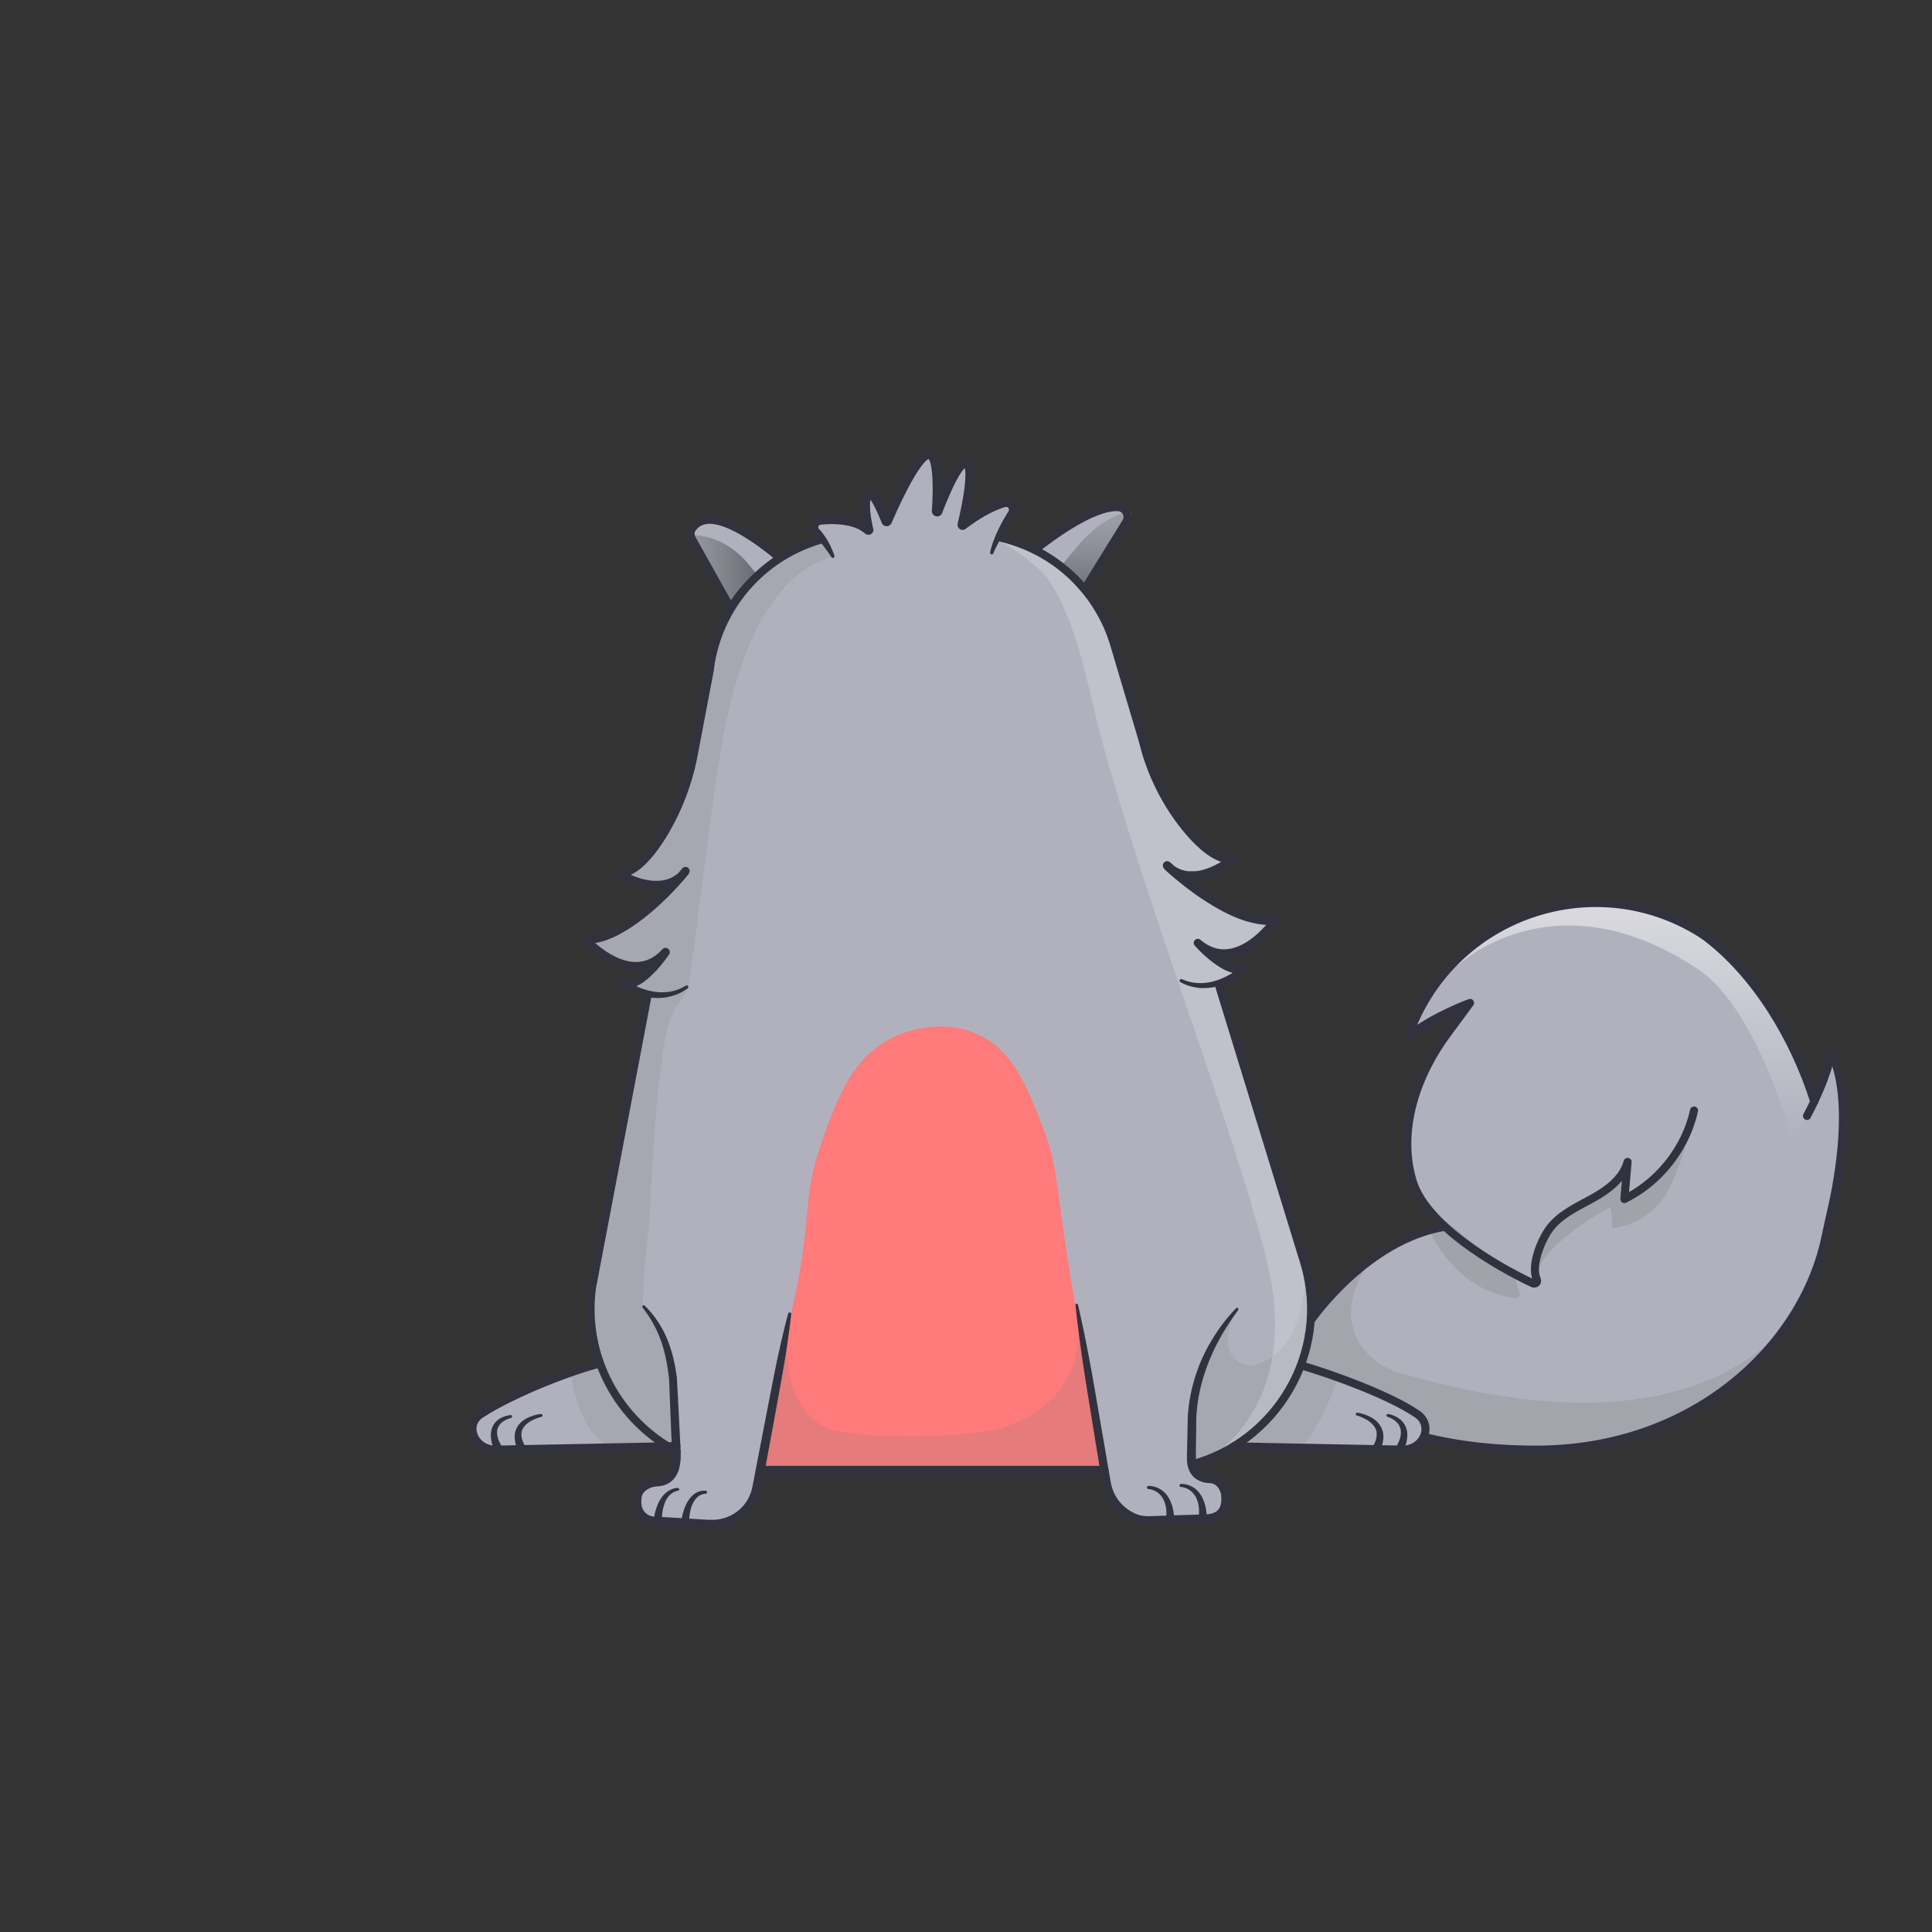 <?xml version="1.0" encoding="utf-8"?>
<!-- Generator: Adobe Illustrator 19.0.0, SVG Export Plug-In . SVG Version: 6.00 Build 0)  -->
<svg version="1.1" id="Layer_1" xmlns="http://www.w3.org/2000/svg" xmlns:xlink="http://www.w3.org/1999/xlink" x="0px" y="0px"
	 viewBox="1020 -1220 3000 3000" style="enable-background:new 1020 -1220 3000 3000;" xml:space="preserve">
<rect x="1020" y="-1220" width="3000" height="3000" fill="#333333" stroke="none"/>
<style type="text/css">
	.st0{clip-path:url(#SVGID_2_);}
	.st1{fill:#B1B1BE;}
	.st2{clip-path:url(#SVGID_4_);}
	.st3{fill:none;}
	.st4{opacity:0.25;fill:#7F7F7F;enable-background:new    ;}
	.st5{opacity:0.3;fill:#7F7F7F;enable-background:new    ;}
	.st6{opacity:0.5;fill:url(#SVGID_5_);enable-background:new    ;}
	.st7{fill:none;stroke:#31323D;stroke-width:12.5;stroke-linecap:round;stroke-linejoin:round;}
	.st8{fill:none;stroke:#31323D;stroke-width:12.5;stroke-linecap:round;stroke-miterlimit:10;}
	.st9{clip-path:url(#SVGID_7_);}
	.st10{fill:#FF7A7A;}
	.st11{clip-path:url(#SVGID_9_);}
	.st12{opacity:0.2;fill:#7F7F7F;enable-background:new    ;}
	.st13{opacity:0.4;fill:url(#SVGID_10_);enable-background:new    ;}
	.st14{opacity:0.4;fill:url(#SVGID_11_);enable-background:new    ;}
	.st15{opacity:0.2;clip-path:url(#SVGID_13_);}
	.st16{fill:#FFFFFF;}
	.st17{fill:#31323D;}
	.st18{fill:none;stroke:#31323D;stroke-width:12;stroke-linecap:round;stroke-miterlimit:10;}
</style>
<g id="tailFur">
	<g>
		<defs>
			<path id="SVGID_1_" d="M3863.8,415c0,0-3.6,27-26.7,75.5c-31.4-98.7-91-197.3-168.6-256c-1.8-1.3-4.6-3.2-8.3-5.6
				c-161.3-100.9-374.7-31.8-447.1,144.2l-6.7,16c40.7-31.8,96.3-51.8,96.3-51.8s-19.9,27.2-35.1,47.6c-47.1,63-78,149.5-54.1,228.9
				c7.5,24.9,26.4,49,50.3,71c-121.3,19.7-207.2,143.9-207.2,143.9l-116,136.8l169.4,35.3l96.5,3.5c51.6,15.5,117.1,26.6,199.1,26.6
				c242.5,0,413.1-159,449.1-329.9c2.8-13.4,5.7-26.8,8.8-40.1C3874.8,611.3,3897.9,487.7,3863.8,415L3863.8,415z"/>
		</defs>
		<clipPath id="SVGID_2_">
			<use xlink:href="#SVGID_1_"  style="overflow:visible;"/>
		</clipPath>
		<g class="st0">
			<path class="st1" d="M3862.9,1025.9H2924V137.2h990.6L3862.9,1025.9L3862.9,1025.9z"/>
		</g>
	</g>
	<g id="tailShadow">
		<g>
			<g>
				<defs>
					<path id="SVGID_3_" d="M3863.8,415c0,0-3.6,27-26.7,75.5c-31.4-98.7-91-197.3-168.6-256c-1.8-1.3-4.6-3.2-8.3-5.6
						c-161.3-100.9-374.7-31.8-447.1,144.2l-6.7,16c40.7-31.8,96.3-51.8,96.3-51.8s-19.9,27.2-35.1,47.6
						c-47.1,63-78,149.5-54.1,228.9c7.5,24.9,26.4,49,50.3,71c-121.3,19.7-207.2,143.9-207.2,143.9l-116,136.8l169.4,35.3l96.5,3.5
						c51.6,15.5,117.1,26.6,199.1,26.6c242.5,0,413.1-159,449.1-329.9c2.8-13.4,5.7-26.8,8.8-40.1
						C3874.8,611.3,3897.9,487.7,3863.8,415L3863.8,415z"/>
				</defs>
				<clipPath id="SVGID_4_">
					<use xlink:href="#SVGID_3_"  style="overflow:visible;"/>
				</clipPath>
				<g class="st2">
					<path class="st3" d="M3861.2,1047.2l-937.3-21.3l265.6-916l742.4,60L3861.2,1047.2z"/>
					<path class="st4" d="M3030.4,856.9c0,0,112.9-156,137.5-146.1c-100.8,117.4-26.2,185.8,23,200.3
						c199.6,59,530.9,111,665.9-164.6l-219,299.4l-649.5-3L3030.4,856.9z"/>
					<path class="st5" d="M3258,670.9c-25.5,5.8-25,6.1-25,6.1c3.6,3.7,35.6,103.9,139.1,118.9c3.8,0.5,7.3-2.1,7.8-5.9
						c0.2-1.2,0-2.5-0.5-3.6c-2.3-5.3-4.4-13-5.7-24.1 M3648.8,511.1c0,0-19.6,101.4-52.6,138.4c-18.1,20.4-42.8,33.6-69.7,37.5
						c-2,0.3-3.8-1.1-4-3.1c-0.1-0.4,0-0.8,0-1.2c2.3-13-2.2-28.3-2.2-28.3S3398.6,719,3406.6,770c0,0-16-71.9,67.7-119.2
						s69.7-65.3,69.7-65.3l-1.7,54.7C3599.1,629.1,3648.8,511.1,3648.8,511.1L3648.8,511.1z"/>
					
						<linearGradient id="SVGID_5_" gradientUnits="userSpaceOnUse" x1="3559.65" y1="4.6" x2="3559.65" y2="496.6" gradientTransform="matrix(1 0 0 -1 0 560)">
						<stop  offset="0" style="stop-color:#FFFFFF;stop-opacity:0"/>
						<stop  offset="0.72" style="stop-color:#FFFFFF"/>
					</linearGradient>
					<path class="st6" d="M3282.3,280c0,0,151.6-146.4,378,7.5c93,66.9,144,267.9,144,267.9l32.7-64.9l-59.7-377.6L3544,63.4
						l-150.6,20.2L3282.3,280z"/>
				</g>
			</g>
		</g>
	</g>
</g>
<g id="tail">
	<g>
		<path class="st7" d="M3837.2,490.6c-31.3-98.7-91-197.4-168.7-256.1c-1.8-1.3-4.6-3.2-8.3-5.6
			c-161.3-100.9-374.7-31.8-447.1,144.2l-6.7,16c40.7-31.8,96.3-51.8,96.3-51.8s-19.9,27.2-35.1,47.6c-47.1,63-78,149.5-54.1,228.9
			c20.6,68.7,128.7,131.6,186.3,158.8c4.1,2,8.5-1.6,6.6-5.7c-9.7-21.4,6.3-60.3,19-78c15.9-22.3,42.2-34.2,66.2-47.4
			s48.6-30.9,55.7-57.3l-5,57.7c37.9-18.6,69.3-49.7,89.3-86.9c8.6-15.9,14.9-32.9,18.9-50.6"/>
		<path class="st8" d="M3056.6,828.8c0,0,85.9-124.2,207.2-143.9"/>
		<path class="st7" d="M3206.4,1004.4c51.6,15.5,117.1,26.6,199.1,26.6c242.5,0,413.1-159,449.1-329.9c2.8-13.4,5.7-26.8,8.8-40.1
			c11.5-49.7,34.6-173.3,0.4-246c0,0-4.8,35.4-37.9,97.8"/>
	</g>
</g>
<g id="bodyFur">
	<g>
		<defs>
			<path id="SVGID_6_" d="M3220.5,975.7c-43-29.4-132.4-61.7-179.8-75.5l-0.8-0.3c18.8-49.9,21.1-104.6,6.4-155.9l-134.5-437.7
				c15.1-4.7,29-12.3,41.2-22.3c-16.2,7.6-39.1-8.1-54.9-21.9l-2.2-7.2c54.7,26.7,104.5-45.6,104.5-45.6
				c-45.4,5.5-101.9-31.2-136.4-58.1l-3.7-12.1c36.3,6.8,73.8-24.6,73.8-24.6c-21.6,0.7-45-17.8-65.7-40.9
				c-28.7-32.2-50-70.3-62.5-111.5L2751.1-216c-9.2-32.7-25.3-63.1-47.2-89.2l64.4-104.2c4.4-7,2.2-16.3-4.8-20.7
				c-2.2-1.4-4.7-2.1-7.3-2.2c-40-2-104.9,47-129.3,66.3c-18.3-9.2-37.8-16-57.8-20.2c6.5-13.2,13.8-26,21.9-38.4
				c3.1-4.7,1.7-11-3-14.1c-2.4-1.6-5.4-2-8.2-1.3c-26.7,7.1-55.7,28.1-64.7,34.9c-0.5,0.4-1.3,0.3-1.7-0.2
				c-0.3-0.3-0.3-0.7-0.2-1.1c4.1-16.7,21.1-88.9,7.5-95.5c-13.6-6.6-36.2,52.6-44.6,74.7c-0.1,0.7-0.8,1.1-1.5,1
				c-0.7-0.1-1.1-0.8-0.9-1.5c1.7-24.4,4.8-91.4-13-88c-19.7,3.7-56.2,87.7-63.1,104.1c-0.3,0.6-1,0.9-1.6,0.6
				c-0.3-0.1-0.5-0.3-0.6-0.6c-4.6-11.7-22.9-55.8-29.2-40.3s0.6,43.4,3.4,54.3c0.2,0.6-0.2,1.3-0.8,1.5c-0.4,0.1-0.9,0-1.2-0.3
				c-19-17-51.5-17.4-73.9-15.2c-5.6,0.5-9.8,5.4-9.3,11c0.2,2.4,1.3,4.7,3,6.4c3.5,3.5,6.7,7.3,9.7,11.3
				c-23.2,6.4-45.4,16.2-65.7,29.2l-5.2-3.5c-41.5-34.1-105.9-77.5-130.8-42.6c-3.4,4.7-3.7,10.9-0.9,16l60.5,108.1
				c-17.4,28.6-28.7,60.6-33,93.8l-30.5,160.3c-7.6,40.9-24.5,79.5-49.4,112.8c-17.8,23.7-38.8,43.5-60.1,45.7
				c0,0,41.5,26.2,76.6,14.4l-2.4,12.7c-30.6,31.2-81.6,75-127.2,75.7c0,0,56.6,62.3,106.5,33.2l-1.8,9.7
				c-13.6,14.7-32,29.7-47.6,24.8c12.3,7.6,25.8,13,39.9,15.9l-86.8,456.2c-5.3,39.6-1,80,12.6,117.6l-0.6,0.2
				c-38.1,9.1-130.4,43.4-184.5,78.3c-26.5,17.1-10.1,55.9,23.2,55.3l266.9-5.2c4.5,2.8,9.2,5.4,13.9,7.9v3.3
				c0.4,23.3-6.7,42.4-29.9,43.6c-15.6,0.8-28.2,9.9-30.6,21.1c-4.7,21.5,5.8,38.9,27.2,40.4l84.3,5c26.4,1.6,51.9-11.3,65.3-34.1
				c4.3-7.4,7.3-15.5,8.8-23.9l5-26.6h533.6l3.5,20.7c4.1,24.3,20.3,44.8,43.1,54.3c7.1,2.9,14.7,4.3,22.3,4l91.8-3
				c22-2.2,30.1-15.7,27.9-36.9c-0.7-6.9-6.2-24.5-24.5-25.5c-15.8-0.9-25.2-8.6-28.1-21.9c23-6.1,45-15.6,65.3-28l261.6,5
				C3230.6,1031.6,3246.6,993.5,3220.5,975.7L3220.5,975.7z"/>
		</defs>
		<clipPath id="SVGID_7_">
			<use xlink:href="#SVGID_6_"  style="overflow:visible;"/>
		</clipPath>
		<g class="st9">
			<path class="st1" d="M1744.1-653.5h1520.5v1874.8H1744.1V-653.5z"/>
			<path class="st10" d="M2201.5,1074.7c-5.6-14.6,3.2-56.8,20.7-141.2c10.5-50.5,18.8-83.4,24-105c38.8-161.9,16.1-179.6,50-276
				c23.1-65.9,47.1-131.2,111-162c7.6-3.7,65.9-30.7,125-7s81.2,80.6,105.3,141.9c29.1,74.1,20,99.7,53,285.3
				c6.9,38.6,13.7,77.2,20.6,115.8c4.1,22.7,8,45.3,12,68c9.4,53.2,9.6,54.1,9.4,56.2C2722.8,1129.2,2245.9,1191.3,2201.5,1074.7z"
				/>
		</g>
	</g>
</g>
<g id="shadow">
	<g>
		<g>
			<defs>
				<path id="SVGID_8_" d="M3220.5,975.7c-43-29.4-132.4-61.7-179.8-75.5l-0.8-0.3c18.8-49.9,21.1-104.6,6.4-155.9l-134.5-437.7
					c15.1-4.7,29-12.3,41.2-22.3c-16.2,7.6-39.1-8.1-54.9-21.9l-2.2-7.2c54.7,26.7,104.5-45.6,104.5-45.6
					c-45.4,5.5-101.9-31.2-136.4-58.1l-3.7-12.1c36.3,6.8,73.8-24.6,73.8-24.6c-43.1,1.4-93.7-74.1-115-109.3l-68-221.2
					c-9.2-32.7-25.3-63.1-47.2-89.2l73.3-118.6c-32.4-31.9-120.8,34.6-150.3,57.8c-18.3-9.2-37.8-16-57.8-20.2
					c6.5-13.2,13.8-26,21.9-38.3c5.1-7.8-2.2-17.9-11.2-15.5c-26.7,7.1-55.7,28.1-64.7,34.9c-0.5,0.4-1.3,0.3-1.7-0.2
					c-0.3-0.3-0.3-0.7-0.2-1.1c4.1-16.7,21-88.9,7.5-95.5s-36.2,52.6-44.6,74.7c-0.1,0.7-0.8,1.1-1.5,1c-0.7-0.1-1.1-0.8-0.9-1.5
					l0,0c1.7-24.4,4.8-91.4-13-88c-19.7,3.7-56.1,87.7-63.1,104.1c-0.2,0.6-0.9,1-1.5,0.8c-0.4-0.1-0.7-0.4-0.8-0.8
					c-4.7-11.7-22.9-55.7-29.2-40.3s0.6,43.3,3.4,54.3c0.2,0.6-0.2,1.3-0.8,1.5c-0.4,0.1-0.9,0-1.2-0.3c-19-17-51.5-17.4-73.9-15.2
					c-5.6,0.5-9.8,5.4-9.3,11c0.2,2.4,1.3,4.7,3,6.4c3.5,3.5,6.7,7.3,9.7,11.3c-23.2,6.4-45.4,16.2-65.7,29.2l-5.2-3.5
					c-44.5-36.6-115.4-83.9-135.6-33.6l64.5,115.2c-17.4,28.6-28.7,60.6-33,93.8l-38.8,204c-17.3,35.5-58.5,110.3-101.2,114.7
					c0,0,41.5,26.2,76.6,14.4l-2.4,12.7c-30.6,31.2-81.6,75-127.2,75.7c0,0,56.6,62.3,106.5,33.2l-1.8,9.7
					c-13.6,14.7-32,29.7-47.6,24.8c12.3,7.6,25.8,13,39.9,15.9l-86.8,456.2c-5.3,39.6-1,80,12.6,117.6l-0.6,0.2
					c-38.1,9.1-130.4,43.4-184.5,78.3c-26.5,17.1-10.1,55.9,23.2,55.3l266.9-5.2c4.5,2.8,9.2,5.4,13.9,7.9v3.3
					c0.4,23.3-6.7,42.4-29.9,43.6c-15.6,0.8-28.2,9.9-30.6,21.1c-4.7,21.5,5.8,38.9,27.2,40.4l84.3,5c26.4,1.6,51.9-11.3,65.3-34.1
					c4.3-7.4,7.3-15.5,8.8-23.9l5-26.6h533.6l3.5,20.7c4.1,24.3,20.3,44.8,43.1,54.3c7.1,2.9,14.7,4.3,22.3,4l91.8-3
					c22-2.2,30.1-15.7,27.9-36.9c-0.7-6.9-6.2-24.5-24.5-25.5c-15.8-0.9-25.2-8.6-28.1-21.9c23-6.1,45-15.6,65.3-28l261.6,5
					C3230.6,1031.6,3246.6,993.5,3220.5,975.7L3220.5,975.7z"/>
			</defs>
			<clipPath id="SVGID_9_">
				<use xlink:href="#SVGID_8_"  style="overflow:visible;"/>
			</clipPath>
			<g class="st11">
				<path class="st12" d="M2313.2-356.2c-81.5,23.6-133.4,115.8-161.7,239.6c-6.6,28.9-12.6,63.2-18.4,100.9
					c-15,97.8-28.1,218.9-44.5,331.4c-21.1,33.1-29.1,39.4-35.5,75.8c-20.4,117.1-20.8,257.1-28,315.4c-4,32.7-6.3,65.5-6.8,98.4
					v3.4c23.5,26,47.6,88.8,52.6,176.8l1.3,49c0,0-31.3-0.8-81-0.8c-62,0-110.8-111.7-79.2-278.2c28.4-149.5-68-915.5-68-915.5
					l282.1-44.3c0,0,23.5-135.7,171-178.5L2313.2-356.2z M2246.5,820.4c-24.3,147.7,54.3,178.3,68.5,181.6
					c86.5,15.5,223.8,8.8,268.5-7c41.8-14.8,129.9-58.5,108-189.5l43,256.8h-533.6L2246.5,820.4z M2874.3,937.4
					c0,0,29.9-91.4,66.3-124.9c-39.4,75,14.1,92.7,28.1,87.7c53.7-19.2,75-66.7,79.2-150l65.3,116.3c0,0-55,256-204,214l-38.7-18.1
					L2874.3,937.4z"/>
				
					<linearGradient id="SVGID_10_" gradientUnits="userSpaceOnUse" x1="2733.35" y1="985.423" x2="2733.35" y2="852" gradientTransform="matrix(1 0 0 -1 0 560)">
					<stop  offset="0" style="stop-color:#808080"/>
					<stop  offset="0.14" style="stop-color:#797979"/>
					<stop  offset="0.35" style="stop-color:#646464"/>
					<stop  offset="0.6" style="stop-color:#434343"/>
					<stop  offset="0.89" style="stop-color:#141414"/>
					<stop  offset="1" style="stop-color:#000000"/>
				</linearGradient>
				<path class="st13" d="M2801.2-420.5c0,0-38-26-102,41.5l-33.7,40.5l56.1,46.5L2801.2-420.5z"/>
				
					<linearGradient id="SVGID_11_" gradientUnits="userSpaceOnUse" x1="2061.2" y1="891.221" x2="2195.2" y2="891.221" gradientTransform="matrix(1 0 0 -1 0 560)">
					<stop  offset="0" style="stop-color:#808080"/>
					<stop  offset="0.14" style="stop-color:#797979"/>
					<stop  offset="0.35" style="stop-color:#646464"/>
					<stop  offset="0.6" style="stop-color:#434343"/>
					<stop  offset="0.89" style="stop-color:#141414"/>
					<stop  offset="1" style="stop-color:#000000"/>
				</linearGradient>
				<path class="st14" d="M2061.2-380.5c0,0,27.5-18.9,71.6-0.8c18.5,7.7,34.8,19.8,47.5,35.2l14.9,17.9l-37.7,54.9L2061.2-380.5z"
					/>
			</g>
		</g>
	</g>
</g>
<g id="highlight">
	<g>
		<g>
			<defs>
				<path id="SVGID_12_" d="M3220.5,975.7c-43-29.4-132.4-61.7-179.8-75.5l-0.8-0.3c18.8-49.9,21.1-104.6,6.4-155.9l-134.5-437.7
					c15.1-4.7,29-12.3,41.2-22.3c-16.2,7.6-39.1-8.1-54.9-21.9l-2.2-7.2c54.7,26.7,104.5-45.6,104.5-45.6
					c-45.4,5.5-101.9-31.2-136.4-58.1l-3.7-12.1c36.3,6.8,73.8-24.6,73.8-24.6c-43.1,1.4-93.7-74.1-115-109.3l-68-221.2
					c-9.2-32.7-25.3-63.1-47.2-89.2l73.3-118.6c-32.4-31.9-120.8,34.6-150.3,57.8c-18.3-9.2-37.8-16-57.8-20.2
					c6.5-13.2,13.8-26,21.9-38.3c5.1-7.8-2.2-17.9-11.2-15.5c-26.7,7.1-55.7,28.1-64.7,34.9c-0.5,0.4-1.3,0.3-1.7-0.2
					c-0.3-0.3-0.3-0.7-0.2-1.1c4.1-16.7,21-88.9,7.5-95.5s-36.2,52.6-44.6,74.7c-0.1,0.7-0.8,1.1-1.5,1c-0.7-0.1-1.1-0.8-0.9-1.5
					l0,0c1.7-24.4,4.8-91.4-13-88c-19.7,3.7-56.1,87.7-63.1,104.1c-0.2,0.6-0.9,1-1.5,0.8c-0.4-0.1-0.7-0.4-0.8-0.8
					c-4.7-11.7-22.9-55.7-29.2-40.3s0.6,43.3,3.4,54.3c0.2,0.6-0.2,1.3-0.8,1.5c-0.4,0.1-0.9,0-1.2-0.3c-19-17-51.5-17.4-73.9-15.2
					c-5.6,0.5-9.8,5.4-9.3,11c0.2,2.4,1.3,4.7,3,6.4c3.5,3.5,6.7,7.3,9.7,11.3c-23.2,6.4-45.4,16.2-65.7,29.2l-5.2-3.5
					c-44.5-36.6-115.4-83.9-135.6-33.6l64.5,115.2c-17.4,28.6-28.7,60.6-33,93.8l-38.8,204c-17.3,35.5-58.5,110.3-101.2,114.7
					c0,0,41.5,26.2,76.6,14.4l-2.4,12.7c-30.6,31.2-81.6,75-127.2,75.7c0,0,56.6,62.3,106.5,33.2l-1.8,9.7
					c-13.6,14.7-32,29.7-47.6,24.8c12.3,7.6,25.8,13,39.9,15.9l-86.8,456.2c-5.3,39.6-1,80,12.6,117.6l-0.6,0.2
					c-38.1,9.1-130.4,43.4-184.5,78.3c-26.5,17.1-10.1,55.9,23.2,55.3l266.9-5.2c4.5,2.8,9.2,5.4,13.9,7.9v3.3
					c0.4,23.3-6.7,42.4-29.9,43.6c-15.6,0.8-28.2,9.9-30.6,21.1c-4.7,21.5,5.8,38.9,27.2,40.4l84.3,5c26.4,1.6,51.9-11.3,65.3-34.1
					c4.3-7.4,7.3-15.5,8.8-23.9l5-26.6h533.6l3.5,20.7c4.1,24.3,20.3,44.8,43.1,54.3c7.1,2.9,14.7,4.3,22.3,4l91.8-3
					c22-2.2,30.1-15.7,27.9-36.9c-0.7-6.9-6.2-24.5-24.5-25.5c-15.8-0.9-25.2-8.6-28.1-21.9c23-6.1,45-15.6,65.3-28l261.6,5
					C3230.6,1031.6,3246.6,993.5,3220.5,975.7L3220.5,975.7z"/>
			</defs>
			<clipPath id="SVGID_13_">
				<use xlink:href="#SVGID_12_"  style="overflow:visible;"/>
			</clipPath>
			<g class="st15">
				<path class="st16" d="M2567.8-383.4c0,0,59,33.5,81,64.8s44.1,86.3,65.6,181c58.9,258.7,229.4,683.2,275.5,888
					c46.1,204.8-81.2,286-81.2,286l61.1-35.5c0,0,63-74.8,72.5-107.6c20.8-71.9,139-33,117.2-147.7
					c-31.7-166.5-305.7-970.5-305.7-970.5s-123.4-29.9-151.2-79.3c-20.7-36.8-73.2-64.7-124.1-79.9L2567.8-383.4z"/>
			</g>
		</g>
	</g>
</g>
<g id="body">
	<path class="st8" d="M2734.5,1062.4h-533.6 M2912.6,309.2l133.7,434.9c39,137.9-45.2,275-175.8,309.9 M2070.7,1033.7
		c-89.2-47.1-145.7-146.2-131.5-254.1l86.3-453.7"/>
	<path class="st17" d="M2248.6,820.8c-1.7,15.3-3.8,30.4-6,45.6l-3.5,22.7l-3.8,22.6c-2.6,15.1-5.4,30.1-8.1,45.2l-8.3,45.1
		l-16.6,90.3c-0.8,4.1-2,8.2-3.5,12.1c-1.5,3.9-3.3,7.8-5.4,11.4c-4.2,7.3-9.6,13.9-16,19.4c-12.9,11.1-29,17.6-45.9,18.8l-6.3,0.2
		h-6.1l-11.5-0.7l-22.9-1.3l-45.8-2.8h-4.7l-1.8-0.3c-2.3-0.4-4.5-1-6.7-1.7c-4.6-1.6-8.7-4.1-12.3-7.3c-3.6-3.3-6.4-7.3-8.3-11.7
		c-1.8-4.3-2.9-8.9-3.1-13.5c-0.2-4.4,0.1-8.9,1-13.2l0.2-0.8v-1.7l0.3-1.1c0.4-1.2,0.9-2.4,1.5-3.6c1.1-2.2,2.5-4.3,4.1-6.2
		c3.1-3.6,6.8-6.6,11-8.8c4-2.1,8.3-3.6,12.7-4.5c2.2-0.4,4.4-0.8,6.6-0.9l2.7-0.2l2.1-0.3c1.5-0.3,2.9-0.7,4.3-1.2
		c1.3-0.5,2.6-1.1,3.8-1.9c4.6-3,7.7-8.4,9.4-14.8c1.6-6.8,2.2-13.8,1.8-20.8l-0.9-22.9l-1.9-45.9c-0.6-15.3-1.3-30.6-1.8-45.9v0.5
		c-0.6-5-1.3-9.9-2-14.9c-0.4-2.5-0.8-4.9-1.2-7.4s-0.9-4.9-1.4-7.3s-1-4.9-1.6-7.3l-1.8-7.2c-1.3-4.8-2.7-9.5-4.4-14.2
		c-0.8-2.3-1.7-4.6-2.6-6.9s-1.8-4.6-2.9-6.8l-1.5-3.4l-1.6-3.3l-1.7-3.3l-1.8-3.3l-1.8-3.2l-1.9-3.2l-4-6.3
		c-1.4-2.1-2.8-4.1-4.3-6.2l-2.2-3l-2.3-3c-0.8-0.9-0.7-2.3,0.2-3.2s2.3-0.7,3.2,0.2l0,0l5.4,5.6c1.7,1.9,3.4,3.9,5.1,5.9
		c1.7,2,3.3,4,4.8,6.1l2.3,3.2l2.2,3.2c1.5,2.2,2.9,4.3,4.2,6.6l2,3.4l1.9,3.4c1.3,2.3,2.4,4.6,3.5,7c1.1,2.4,2.2,4.7,3.2,7.2
		c2,4.8,3.8,9.7,5.4,14.7s3,10,4.2,15c0.6,2.5,1.2,5.1,1.7,7.6c0.5,2.5,1.1,5.1,1.5,7.6c0.9,5.1,1.7,10.2,2.4,15.3v0.5
		c0.9,15.3,1.6,30.6,2.4,45.8l2.3,45.8l1.1,22.9c0.2,4.1,0.2,8.2-0.1,12.3c-0.3,4.2-0.9,8.4-1.9,12.5c-0.5,2.1-1.2,4.2-2,6.3
		c-0.9,2.1-1.9,4.2-3.1,6.2c-2.5,4.1-5.8,7.7-9.8,10.4c-4,2.6-8.5,4.5-13.2,5.3l-3.5,0.5l-3,0.2c-1.6,0.1-3.1,0.3-4.7,0.6
		c-3.1,0.6-6,1.7-8.8,3.2c-2.6,1.4-5,3.3-6.9,5.5c-0.9,1-1.6,2.1-2.2,3.3c-0.6,1.2-1,2.4-1.2,3.7c-0.7,3.2-0.9,6.4-0.7,9.6
		c0.2,3,0.8,5.9,2,8.7c1.1,2.6,2.8,5,4.9,6.9c2.1,1.9,4.6,3.4,7.3,4.3c1.4,0.5,2.9,0.8,4.4,1.1l1,0.2h3.9l45.8,2.7l22.9,1.4
		l11.5,0.7h10.5c13.8-0.9,27-6.2,37.6-15.2c5.2-4.5,9.6-9.8,13.1-15.7c3.5-6,6-12.4,7.4-19.2l17.4-90.1l8.7-45.1
		c2.9-15,5.8-30,8.8-45l4.7-22.5l5-22.4c3.4-14.9,7-29.8,11-44.6c0.2-1.4,1.4-2.3,2.8-2.2S2248.8,819.4,2248.6,820.8L2248.6,820.8z"
		/>
	<path class="st17" d="M2115.2,1099.6h-0.5l-1.7,0.2c-2,0.3-4,1-5.8,2c-2.6,1.4-4.8,3.2-6.7,5.5c-1.1,1.3-2,2.6-2.9,4
		c-0.9,1.5-1.7,3-2.4,4.6l-0.5,1.2l-0.5,1.2l-0.5,1.2l-0.4,1.3c-0.5,1.7-0.9,3.4-1.3,5l-0.5,2.4c-0.2,0.8-0.3,1.6-0.4,2.4
		s-0.4,3-0.6,4.4c-0.2,1.4-0.2,2.6-0.3,3.7s-0.1,2.1-0.2,2.9v2.7c0.2,3.5-2.4,6.5-5.9,6.7c-3.5,0.2-6.5-2.4-6.7-5.9
		c0-0.5,0-1,0.1-1.5c0-0.3,0.1-0.5,0.1-0.8l0.5-2.7c0.2-0.9,0.3-1.9,0.6-3.1c0.3-1.2,0.5-2.6,0.9-4.1s0.8-3.1,1.3-4.8l0.8-2.6
		l0.9-2.7c0.7-1.8,1.4-3.7,2.3-5.5l0.6-1.4l0.7-1.4l0.7-1.4l0.8-1.4c1.1-1.8,2.3-3.5,3.6-5.2c1.3-1.6,2.7-3.1,4.2-4.5
		c2.7-2.5,5.9-4.5,9.4-5.8c2.5-0.9,5.1-1.4,7.7-1.5h3.1c1.3,0.1,2.3,1.3,2.2,2.6C2117.7,1098.8,2116.5,1099.7,2115.2,1099.6
		L2115.2,1099.6z M2072.7,1094.9h-0.6l-1.6,0.4l-2.5,0.9l-0.7,0.3l-0.8,0.4l-1.6,0.9l-1.7,1.1l-1.7,1.3l-0.9,0.7l-0.8,0.8l-1.6,1.7
		l-1.5,2l-0.7,1l-0.6,1.1l-1.3,2.2l-1.1,2.4c-0.3,0.8-0.7,1.6-1,2.4l-0.8,2.5l-0.8,2.4l-0.6,2.5c-0.4,1.5-0.8,3.1-1,4.7l-0.6,4.3
		c-0.2,1.2-0.3,2.5-0.3,3.7l-0.2,2.8l-0.2,2.5v0.4c0.2,3.5-2.5,6.4-6,6.6c-3.5,0.2-6.4-2.5-6.6-6c0-0.5,0-0.9,0.1-1.4
		c0-0.3,0.1-0.5,0.1-0.8l0.5-2.7l0.6-3.1c0.3-1.2,0.4-2.5,0.9-4l1.3-4.7c0.5-1.8,1.1-3.5,1.8-5.2l1-2.7l1.3-2.7l1.3-2.7
		c0.5-0.9,1.1-1.8,1.6-2.7l1.7-2.6l1.9-2.4l0.9-1.2l1.1-1.1l2.1-2.1l2.2-1.8l1.1-0.9l1.2-0.7l2.2-1.4l2.2-1.1l2.1-0.8l1-0.4l1-0.3
		c1.1-0.3,2.1-0.5,3.2-0.7l2.2-0.2h0.8c1.2-0.1,2.3,0.8,2.4,2C2074.8,1093.7,2073.9,1094.8,2072.7,1094.9L2072.7,1094.9z
		 M2693.7,805.2l2.2,9.4c1.4,6.1,3.4,15.1,5.8,26.6c1.2,5.7,2.5,12.1,3.9,19l4.4,22.5l4.8,25.6l5,28.4l23.3,135.3
		c1.1,6.1,2,12.8,3.6,17.8c1.7,5.5,4.1,10.8,7.2,15.7c6.3,10,15.3,18.1,25.9,23.4l4.1,1.9l1.1,0.4l1,0.4l2,0.7
		c2.7,0.8,5.6,1.4,8.4,1.7l4.3,0.3h4.6l10-0.3l40.1-1.4l39.4-1.2l2.5-0.3l1.2-0.2l0.9-0.2l1.9-0.4l1.9-0.6c2.4-0.8,4.5-2,6.5-3.5
		c1.8-1.5,3.3-3.3,4.3-5.4c0.2-0.6,0.6-1.1,0.7-1.7l0.6-1.8c0.4-1.3,0.6-2.6,0.8-3.9c0.2-1.4,0.3-2.7,0.4-4.1v-2.1
		c0,0,0-1.4-0.1-2.2l-0.2-2.2v-0.3c0,0.2-0.2,0.3-0.3,0.2c-0.2,0-0.3-0.2-0.2-0.3s0.2-0.3,0.3-0.2c0.1,0,0.2,0.1,0.2,0.2v-1.6
		l-0.2-0.8l-0.2-0.9c-0.1-0.6-0.4-1.3-0.6-1.9c-1.7-5-4.7-9.3-8.4-11.7c-2-1.2-4.1-2-6.4-2.3l-1.8-0.2l-2.6-0.2h-1.2l-1.5-0.2
		l-2.9-0.5c-3.8-0.9-7.5-2.3-10.9-4.2c-3.5-2-6.6-4.7-9.1-8c-2.4-3.1-4.1-6.7-5.3-10.4c-1-3.5-1.7-7.1-1.9-10.7
		c-0.1-0.9-0.1-1.7-0.1-2.6v-7.2l0.2-9.1l0.8-35.4l0.2-8.6v-4.6l0.3-4.2l0.3-4.2c0.1-1.4,0.2-2.7,0.4-4.2l1-8.4
		c1.5-10.6,3.6-21.1,6.4-31.5c2.5-9.5,5.6-18.8,9.1-28l2.7-6.4c0.9-2.1,1.7-4.2,2.7-6.2l2.8-5.9c0.9-1.9,1.8-3.9,2.8-5.7l2.9-5.4
		l1.4-2.6l1.5-2.5l2.9-4.9c0.9-1.6,1.8-3.2,2.8-4.7l5.6-8.7l5.4-7.7l2.6-3.5l2.5-3.2c1.6-2.1,3.1-4.1,4.6-5.8l4.1-4.9l3.5-4l6.6-7.1
		c0.8-0.9,2.2-1.1,3.1-0.3c0.9,0.8,1.1,2.2,0.3,3.1l-5.6,7.8c-3.6,5.1-8.8,12.6-14.9,22.5l-4.7,7.8l-4.8,8.8
		c-0.9,1.5-1.7,3.1-2.5,4.7l-2.5,4.9l-1.3,2.5l-1.2,2.6l-2.5,5.4c-7.4,16.3-13.4,33.2-17.7,50.6l-0.9,3.6l-0.4,1.8l-0.4,1.8
		l-1.5,7.4l-0.4,1.9l-0.3,1.9l-0.6,3.8l-0.6,3.9l-0.3,1.9l-0.2,1.9l-0.9,7.8c-0.2,1.3-0.2,2.7-0.3,4.1l-0.3,4.2l-0.3,4.2v12.5
		l-0.5,35.4v15.8c0,0,0,1.4,0.1,2c0.2,2.5,0.7,5.1,1.4,7.5c0.7,2.2,1.8,4.3,3.2,6.2c2.7,3.6,6.9,5.8,12,6.9l1.8,0.3l0.9,0.2h1.2
		l2.2,0.2l3,0.3c4.1,0.6,8.1,2,11.7,4.2c3.5,2.2,6.6,5.1,9,8.5c2.3,3.2,4.1,6.8,5.4,10.5c0.3,0.9,0.6,1.8,0.8,2.8l0.4,1.4l0.3,1.6
		v2.9l0.2,2.7c0.1,0.9,0.1,1.8,0.1,2.8s0.1,1.8,0,2.8c-0.1,1.9-0.2,3.8-0.5,5.7c-0.3,2-0.7,3.9-1.2,5.8l-1,2.9
		c-0.3,1-0.8,1.9-1.3,2.9c-1.9,3.9-4.6,7.3-7.9,10.1c-3.3,2.6-6.9,4.7-10.9,6l-2.8,0.9l-3,0.7l-1.5,0.3l-1.3,0.2l-2.5,0.3h-5.7
		l-5,0.2l-10,0.4l-20.1,0.7l-40.1,1.3l-10,0.3h-5.4l-5.6-0.4c-3.7-0.4-7.4-1.2-11-2.3l-2.7-0.9l-1.4-0.5l-1.2-0.5l-4.9-2.3
		c-12.9-6.5-23.7-16.4-31.4-28.6c-3.8-6-6.7-12.4-8.7-19.2l-0.7-2.6l-0.3-1.3c-0.1-0.4-0.2-0.9-0.3-1.3l-0.5-2.3l-0.2-1.2v-1.4
		l-1.5-9.3l-22-135.6l-4.5-28.5l-3.8-25.7l-3.2-22.7c-1-7-1.8-13.4-2.5-19.3c-1.5-11.6-2.5-20.8-3.2-27.1l-1-9.6
		c0.4-1.1,1.7-1.7,2.8-1.3C2693.1,804.6,2693.4,804.9,2693.7,805.2L2693.7,805.2z"/>
	<path class="st17" d="M2803.2,1087.4h3.2c2.7,0.3,5.4,0.8,8,1.7c1.8,0.6,3.5,1.3,5.1,2.1c1.9,0.9,3.6,2,5.3,3.3
		c1.8,1.3,3.5,2.9,5,4.5c0.7,0.9,1.5,1.7,2.2,2.7l1,1.4l1,1.5c1.2,1.9,2.4,4,3.3,6.1c0.9,2,1.7,4.1,2.4,6.2c0.4,1,0.6,2,0.9,3
		c0.3,1,0.5,2,0.7,2.9l0.6,2.8l0.4,2.6c0.3,1.7,0.4,3.2,0.6,4.6s0.3,2.5,0.3,3.5l0.2,3.1c-0.2,3.5-3.1,6.2-6.6,6
		c-3-0.1-5.4-2.3-5.9-5.2c0-0.2,0-0.5,0-0.7v-0.3l0.2-2.7c0.1-0.9,0.1-1.9,0.1-3.1s0.1-2.6,0-4v-2.3l-0.2-2.4
		c-0.1-0.8-0.2-1.7-0.3-2.5s-0.2-1.8-0.4-2.6c-0.3-1.8-0.8-3.6-1.3-5.3c-0.6-1.8-1.3-3.5-2.1-5.2l-0.6-1.3l-0.7-1.2
		c-0.4-0.8-1-1.6-1.5-2.3c-1-1.5-2.2-2.8-3.5-4.1c-2.3-2.3-5-4.1-8-5.5c-2.1-1-4.3-1.7-6.6-2.2l-1.9-0.3h-0.7
		c-1.3,0.1-2.4-1-2.5-2.3S2801.9,1087.5,2803.2,1087.4z M2853.8,1084.2h3.2c2.7,0.3,5.4,0.8,8,1.7c1.8,0.6,3.5,1.3,5.1,2.1
		c1.9,0.9,3.6,2,5.3,3.3c1.8,1.3,3.5,2.9,5,4.5c0.7,0.9,1.5,1.7,2.2,2.7l1,1.4l1,1.5c1.2,1.9,2.4,4,3.3,6.1c0.9,2,1.7,4.1,2.4,6.2
		c0.4,1,0.6,2,0.9,3s0.5,2,0.7,2.9l0.6,2.8l0.4,2.6c0.3,1.7,0.4,3.2,0.6,4.6c0.2,1.4,0.3,2.5,0.3,3.5l0.2,3.1c0.5,3.4-2,6.6-5.4,7.1
		c-3.4,0.5-6.6-2-7.1-5.4c-0.1-0.5-0.1-1.1,0-1.6v-0.3l0.2-2.7c0.1-0.9,0.1-1.9,0.1-3.1s0.1-2.6,0-4v-2.3l-0.2-2.4
		c-0.1-0.8-0.2-1.7-0.3-2.5s-0.2-1.8-0.4-2.6c-0.3-1.8-0.8-3.6-1.3-5.3c-0.6-1.8-1.3-3.5-2.1-5.2l-0.6-1.3l-0.7-1.2
		c-0.4-0.8-1-1.6-1.5-2.3c-1-1.5-2.2-2.8-3.5-4.1c-2.3-2.3-5-4.1-8-5.5c-2.1-1-4.3-1.7-6.6-2.2l-1.9-0.3h-0.7
		c-1.3,0.1-2.4-1-2.5-2.3S2852.5,1084.3,2853.8,1084.2L2853.8,1084.2z"/>
	<path class="st18" d="M2226.2-357.1c-41.5-34.1-105.9-77.5-130.8-42.6c-3.4,4.7-3.7,10.9-0.9,16l60.5,108.1 M2627-366
		c24.5-19.2,89.4-68.2,129.3-66.3c8.3,0.4,14.7,7.4,14.3,15.6c-0.1,2.6-0.9,5.1-2.2,7.3L2704-305.2"/>
	<path class="st17" d="M2087.4,314.9l-2.7,1.9l-1.4,0.9l-1.5,0.9l-3,1.8l-3.1,1.5l-1.5,0.8l-1.6,0.7l-3.2,1.3
		c-2.2,0.7-4.4,1.5-6.6,2.1c-2.2,0.6-4.5,1.1-6.8,1.6c-2.3,0.5-4.6,0.7-6.9,0.9s-4.6,0.3-6.9,0.4h-3.5l-3.5-0.2l-3.5-0.3l-3.4-0.4
		l-3.4-0.5l-3.4-0.6l-6.8-1.5l-6.7-1.9l-6.5-2.3l-6.4-2.6l-6.3-2.9l-3.1-1.6l-1.6-0.9l-1.7-1c-3.1-2-3.9-6.1-1.9-9.1
		c1.5-2.3,4.2-3.4,6.8-2.9l0.8,0.2l1.8,0.4l1.9,0.2h1.9l2-0.3l2.1-0.5l2.1-0.7l2.1-0.8l2.1-1c1.4-0.7,2.8-1.5,4.2-2.4l2.1-1.3l2-1.5
		l2-1.5l2-1.6l3.9-3.4c5.1-4.7,9.9-9.8,14.4-15.1c2.3-2.7,4.5-5.4,6.6-8.2l3.1-4.2l3-4.2l10.4,8c-2.1,2.4-4.4,4.7-6.8,6.8
		c-2.4,2.2-5,4.2-7.7,6c-2.7,1.9-5.5,3.5-8.5,5c-3,1.5-6.1,2.7-9.3,3.7c-6.4,1.9-13,2.8-19.6,2.7c-6.5-0.2-12.9-1.1-19.2-2.9
		c-6.1-1.7-12.1-4-17.8-6.8c-5.6-2.8-11-5.9-16.2-9.4c-5.1-3.5-10.1-7.2-14.8-11.2c-2.4-2-4.7-4-6.9-6.1l-3.4-3.2l-1.7-1.7l-1.7-1.8
		c-2.4-2.6-2.3-6.7,0.4-9.2c1.1-1,2.5-1.6,4-1.7h0.4l5.5-0.3l5.5-0.7l1.4-0.2l1.4-0.3l2.7-0.6l2.7-0.6l2.7-0.8l2.7-0.8l2.7-0.9
		l2.7-1l2.7-1l5.3-2.2l5.2-2.5l1.3-0.6l1.3-0.7l2.6-1.4l2.6-1.4l2.5-1.5l5-3l4.9-3.1c3.2-2.2,6.5-4.3,9.7-6.7s6.3-4.7,9.4-7.1
		s6.2-4.9,9.2-7.5s6-5.1,9-7.7l4.4-4l4.3-4.1l8.5-8.3l4.2-4.2l4.1-4.3l8.1-8.7l7.9-8.9c2.6-3,5.2-6,7.6-9l0.2-0.2c2-3,6-3.8,9-1.8
		c3,2,3.8,6,1.8,9c-0.2,0.3-0.5,0.6-0.7,0.9v0.2l-2.5,2.9l-1.3,1.5l-1.4,1.4l-2.8,2.7l-3,2.5c-1,0.8-2.1,1.6-3.2,2.3
		c-1.1,0.8-2.2,1.5-3.3,2.1l-3.4,1.9l-3.6,1.6l-0.9,0.4l-0.9,0.3l-1.8,0.6l-1.9,0.6l-1.9,0.5l-1.9,0.5l-1.9,0.4l-3.8,0.7l-3.8,0.4
		l-3.8,0.2h-7.6l-3.8-0.3l-3.7-0.4c-2.5-0.4-4.9-0.8-7.3-1.3l-3.6-0.8l-3.6-0.9l-7-2.2c-4.6-1.6-9.2-3.4-13.6-5.4l-6.6-3.2l-3.2-1.7
		l-1.6-0.9l-1.7-1c-3-1.9-3.9-5.8-2.1-8.8c1-1.7,2.8-2.8,4.8-3h0.1c5.8-0.7,11.3-2.7,16.2-5.8c5.3-3.2,10.2-7.1,14.6-11.4
		c9.1-8.8,17.1-19.2,24.4-30c1.8-2.7,3.6-5.5,5.3-8.3l1.3-2.1l1.2-2l2.6-4.3c1.8-2.9,3.2-5.7,4.9-8.6l4.6-8.7
		c6-11.7,11.3-23.7,16-36c4.7-12.3,8.7-24.9,12.1-37.6c0.9-3.2,1.6-6.4,2.4-9.6s1.5-6.4,2.1-9.6c1.3-6.4,2.6-13,3.8-19.6l15-78.9
		l7.5-39.4l0.2-1.2v-1.4l0.4-2.5l0.7-5c0.6-3.4,1.3-6.8,1.9-10.2c0.6-3.4,1.5-6.7,2.3-10l1.3-5l0.7-2.5l0.7-2.5
		c3.9-13.2,9-26,15-38.3c6.1-12.3,13.1-24.2,21.2-35.3c8.2-11.1,17.2-21.5,27.1-31.1c9.8-9.6,20.3-18.5,31.5-26.4
		c11.2-8,23.1-15,35.5-20.9c12.4-5.9,25.2-10.9,38.4-14.7c3.3-1,6.8,0.9,7.8,4.2c1,3.3-0.9,6.8-4.2,7.8c-12.5,3.7-24.7,8.3-36.5,14
		c-11.8,5.6-23.1,12.3-33.7,19.8c-10.6,7.5-20.6,15.9-29.9,25.1c-9.2,9.2-17.7,19.1-25.3,29.7c-7.6,10.6-14.4,21.8-20.1,33.5
		c-5.7,11.7-10.5,23.9-14.2,36.4l-0.7,2.3l-0.6,2.4l-1.3,4.7c-0.8,3.2-1.5,6.3-2.2,9.5s-1.2,6.3-1.8,9.5l-0.7,5l-0.4,2.5v1.5
		l-0.2,1.2l-7.5,39.4l-15,78.9c-1.3,6.6-2.5,13.1-3.8,19.8c-0.7,3.3-1.5,6.6-2.2,10c-0.7,3.4-1.6,6.6-2.5,9.9
		c-3.5,13.2-7.7,26.2-12.5,38.9c-4.9,12.7-10.4,25.2-16.6,37.3l-4.8,9c-1.7,3-3.3,6.1-5,8.9l-2.5,4.3l-1.4,2.2l-1.3,2.2
		c-1.8,2.9-3.7,5.7-5.6,8.6c-7.6,11.3-16,22.3-26.2,32.1c-5.1,5-10.8,9.5-17,13.2c-6.5,4-13.8,6.6-21.4,7.5l2.8-11.8l1.3,0.8
		l1.4,0.8l2.9,1.6l6,2.9c4,1.8,8.2,3.5,12.4,4.9l6.3,2l3.2,0.8l3.2,0.7l6.4,1.1l3.2,0.4l3.2,0.2h6.4l3.2-0.2l3.1-0.3l3.1-0.6
		l1.5-0.3l1.5-0.4l1.5-0.4l1.5-0.5l1.5-0.5l0.7-0.3l0.7-0.3l2.8-1.2l2.7-1.5c0.9-0.5,1.8-1,2.6-1.6c0.9-0.5,1.7-1.1,2.5-1.8l2.4-1.9
		l2.2-2.2l1.1-1.1l1-1.2l2-2.4l10.1,8c-2.7,3.3-5.3,6.3-7.9,9.4l-8.1,9.1l-8.3,8.9l-4.3,4.4l-4.3,4.3l-8.8,8.5l-4.5,4.2l-4.5,4.1
		c-3.1,2.7-6.1,5.4-9.3,8c-3.2,2.6-6.3,5.2-9.5,7.7c-3.2,2.5-6.5,5-9.9,7.4c-3.4,2.4-6.7,4.7-10.2,7l-5.2,3.3l-5.3,3.2l-2.7,1.6
		l-2.7,1.5l-2.7,1.5l-1.4,0.7l-1.4,0.7l-5.6,2.7l-5.8,2.5l-2.9,1.1l-3,1.1l-3,1l-3.1,0.9l-3.1,0.9l-3.1,0.7l-3.1,0.7l-1.6,0.3
		l-1.6,0.2c-2.1,0.3-4.3,0.7-6.4,0.9l-6.5,0.4l4.7-10.9l1.4,1.4l1.5,1.5l3.1,3c2.1,1.9,4.2,3.8,6.4,5.7c4.4,3.7,9,7.1,13.7,10.3
		c4.7,3.2,9.6,6,14.7,8.5c5,2.5,10.2,4.5,15.5,6c5.2,1.5,10.5,2.3,15.9,2.4c5.3,0.1,10.5-0.7,15.6-2.2c2.5-0.8,4.9-1.7,7.3-2.9
		c2.4-1.2,4.7-2.5,6.9-4c2.2-1.5,4.3-3.2,6.3-5c2-1.8,4-3.8,5.8-5.8h0.1c2.5-2.7,6.6-2.9,9.3-0.4c2.4,2.2,2.8,5.9,1,8.6l-3.3,4.7
		l-3.3,4.5c-2.3,3-4.6,5.9-7,8.7c-4.8,5.8-10.1,11.3-15.6,16.4l-4.3,3.8l-2.3,1.8l-2.3,1.8l-2.4,1.7l-2.5,1.6c-1.7,1-3.4,2.1-5.3,3
		l-2.8,1.3l-2.9,1.2l-3.1,1l-3.2,0.7l-3.4,0.4h-3.5l-3.5-0.4l-3.5-0.8l5.7-11.8l1.1,0.8l1.3,0.8l2.6,1.6l5.5,3.1l5.7,2.8l5.8,2.5
		l5.9,2.2l6,1.9l3.1,0.8l3.1,0.7l3.1,0.6l3.1,0.5l3.1,0.4l3.1,0.3c2.1,0.1,4.2,0.2,6.3,0.1l6.3-0.3c0,0,4.2-0.5,6.2-0.9
		s4.1-0.9,6.1-1.4l3-1l1.5-0.5l1.5-0.6l2.9-1.2l2.8-1.4l1.4-0.7l1.4-0.8l2.9-1.6c1.2-0.6,2.8-0.1,3.4,1.1S2088.6,314.3,2087.4,314.9
		L2087.4,314.9L2087.4,314.9z M2575.8-391.1l4.9,1.2l2.5,0.6l2.5,0.7l5.1,1.5l5,1.6c6.6,2.1,13.1,4.6,19.6,7.3
		c12.8,5.4,25.2,11.9,36.9,19.4c11.7,7.5,22.8,15.9,33.1,25.3l3.8,3.5l3.7,3.6c2.5,2.4,4.9,5,7.3,7.5c4.7,5.1,9.3,10.4,13.5,15.9
		c4.2,5.5,8.3,11.2,12.2,16.9s7.4,11.8,10.7,17.9c3.3,6.1,6.3,12.4,9.2,18.8s5.3,12.9,7.5,19.5c0.5,1.7,1.1,3.3,1.6,5l1.5,5l2.9,9.7
		l5.8,19.5l11.7,39l23.3,78l5.8,19.4l1.5,4.9l0.8,2.4l0.8,2.3l1.6,4.7l1.7,4.7c2.2,6.3,4.8,12.4,7.4,18.6c2.6,6.2,5.5,12.2,8.5,18.1
		c12,23.8,26.8,46,44.2,66.2c8.7,10,18,19.4,28.3,27.1c5,3.8,10.5,7,16.2,9.5c5.3,2.4,11.1,3.6,17,3.6c3.6-0.3,6.8,2.5,7,6.1
		c0.2,2.2-0.8,4.3-2.5,5.7l-1.5,1.2l-1.5,1.1l-3,2.2l-6.1,4.1c-4.1,2.6-8.3,5-12.7,7.2l-6.7,3.1l-3.4,1.4l-3.5,1.3
		c-2.3,0.9-4.7,1.6-7.1,2.3l-3.6,0.9l-3.7,0.8l-3.7,0.6l-1.9,0.3l-1.9,0.2l-3.8,0.3h-3.9l-3.9-0.2l-1.9-0.2l-1.9-0.2l-1.9-0.2
		l-1.9-0.4l-1.9-0.4l-1-0.2l-0.9-0.3l-3.8-1.1l-3.7-1.4c-1.2-0.5-2.4-1-3.6-1.6c-1.2-0.6-2.4-1.2-3.5-1.9l-3.4-2.1l-3.2-2.3
		l-1.6-1.2l-1.5-1.3l-2.9-2.6c-2.8-2.5-3.1-6.7-0.6-9.5s6.7-3.1,9.5-0.6h0.1l0.3,0.2c2.8,2.6,5.8,5.3,8.7,7.9l9,7.7l9.2,7.5l4.7,3.7
		l4.7,3.6l9.6,7l4.8,3.4l4.9,3.3c3.3,2.2,6.6,4.4,9.9,6.5s6.7,4.1,10.1,6.2c3.4,2.1,6.8,3.9,10.3,5.7s7,3.6,10.5,5.3l5.3,2.4
		l5.4,2.3l2.7,1.1l2.7,1l2.7,1l1.4,0.5l1.4,0.4l5.5,1.8l5.5,1.5l2.8,0.7l2.8,0.6l2.8,0.6l2.8,0.4l2.8,0.4l2.8,0.3l2.8,0.2h8.3
		l5.5-0.4h0.4c3.6-0.3,6.8,2.4,7.1,6.1c0.1,1.5-0.3,3.1-1.2,4.3l-1.4,2l-1.4,1.9l-2.9,3.6c-2,2.4-4,4.7-6.1,7
		c-4.2,4.6-8.6,8.9-13.2,13c-4.7,4.5-9.7,8.6-14.9,12.4c-5.3,3.5-10.9,6.6-16.7,9.1c-6,2.6-12.3,4.4-18.7,5.4
		c-6.6,1-13.2,1-19.8-0.1c-3.3-0.5-6.5-1.3-9.6-2.4c-3.1-1-6.2-2.3-9.1-3.8c-2.9-1.5-5.7-3.2-8.4-5c-2.6-1.8-5.2-3.7-7.6-5.8
		l8.8-8.9l3.5,3.8l3.7,3.8c2.5,2.5,5,4.9,7.6,7.3c5.1,4.7,10.5,9.1,16.2,13.2l4.3,2.9l2.2,1.3l2.2,1.3l2.2,1.2l2.2,1.1
		c1.5,0.7,3,1.4,4.5,1.9l2.3,0.8l2.2,0.6l2.2,0.4l2.2,0.2h2.1l2-0.2l1.9-0.4l1.8-0.7l0.7-0.2c3-0.9,6.1,0.8,7,3.7
		c0.6,2.1,0,4.3-1.6,5.8l-2.8,2.3l-2.8,2.1c-1.9,1.4-3.8,2.6-5.7,3.8l-5.9,3.5l-6.1,3.2l-6.3,2.9l-6.4,2.5l-3.3,1.1l-3.3,1l-3.4,0.9
		l-3.4,0.8l-3.4,0.7l-3.4,0.5c-2.3,0.3-4.6,0.5-6.9,0.6c-2.3,0.1-4.6,0.1-7,0.1c-2.4,0-4.6-0.2-6.9-0.6s-4.6-0.8-6.8-1.2l-3.4-0.9
		l-1.7-0.4l-1.6-0.6l-3.3-1.1l-3.2-1.3l-1.6-0.7l-1.5-0.8l-3.1-1.6c-1.3-0.6-1.9-2-1.3-3.3c0.6-1.3,2-1.9,3.3-1.3h0.2l3,1.2l1.5,0.6
		l1.5,0.5l3,1l3.1,0.8l1.5,0.4l1.6,0.3l3.1,0.6c2.1,0.2,4.2,0.5,6.3,0.6s4.2,0.1,6.3,0.1s4.2-0.2,6.3-0.5s4.2-0.6,6.2-0.9l3.1-0.7
		l3.1-0.8l3-0.9l3-1l3-1.1l2.9-1.2l2.9-1.3l2.9-1.3l5.6-2.9l5.5-3.2l5.3-3.5l5.1-3.7l2.5-1.9l2.3-1.9l6.1,9.3l-3.2,1.3l-3.3,0.9
		l-3.4,0.4h-3.3l-3.2-0.3l-3.1-0.5l-3-0.7l-2.9-0.9c-1.9-0.6-3.8-1.4-5.6-2.2l-2.7-1.3l-2.6-1.4l-2.5-1.4l-2.5-1.5l-4.8-3.1
		c-6.2-4.3-12.1-9-17.7-14c-2.8-2.5-5.5-5-8.1-7.7l-3.9-4l-3.9-4.2c-2.4-2.5-2.3-6.5,0.2-8.9c2.4-2.3,6.1-2.4,8.5-0.2h0.1
		c2.1,1.8,4.3,3.4,6.6,5c2.2,1.5,4.6,2.9,7,4.1c2.4,1.2,4.9,2.2,7.4,3.1c2.5,0.8,5.1,1.5,7.7,1.9c5.2,0.8,10.6,0.8,15.8,0
		c5.3-0.9,10.5-2.4,15.5-4.6c5.1-2.2,9.9-4.9,14.5-8c4.7-3.2,9.2-6.6,13.4-10.4c4.2-3.8,8.3-7.9,12.1-12.1c1.9-2.1,3.8-4.3,5.6-6.5
		l2.6-3.3l1.3-1.7l1.2-1.6l6.3,10.3l-6.5,0.5h-9.7l-3.2-0.3l-3.2-0.3l-3.2-0.5l-3.2-0.5l-3.1-0.6l-3.1-0.7l-3.1-0.7l-6.1-1.6l-6-1.9
		l-1.5-0.5l-1.5-0.5l-2.9-1.1l-2.9-1.1l-2.9-1.2l-5.7-2.4l-5.6-2.6c-3.7-1.8-7.4-3.6-11-5.6l-10.8-6c0,0-7-4.2-10.5-6.4
		s-6.9-4.4-10.3-6.7l-5.1-3.5l-5-3.5l-9.8-7.3l-4.9-3.7l-4.8-3.8l-9.5-7.7l-9.3-7.9c-3.1-2.7-6.1-5.4-9.1-8.3l9.3-9.7l2.3,2.1l1.2,1
		l1.2,0.9l2.5,1.8l2.6,1.6c0.9,0.5,1.8,1,2.7,1.4c0.9,0.5,1.8,0.9,2.8,1.3l2.8,1.1l2.9,0.8l0.7,0.2l0.7,0.2l1.5,0.3l1.5,0.3l1.5,0.2
		l1.5,0.2h7.8l3.1-0.2h1.6l1.6-0.2l3.1-0.5l3.1-0.7l3.1-0.8l6.2-2l3.1-1.2l3-1.2l6-2.8c4-2,7.8-4.1,11.6-6.5l5.5-3.7l2.7-1.9l1.3-1
		l1.2-0.9l4.5,11.8c-7.8,0.1-15.5-1.5-22.6-4.7c-6.7-3-13-6.7-18.8-11.1c-11.5-8.6-21.3-18.6-30.4-29.1c-18-21.1-33.4-44.2-45.8-69
		c-3.1-6.2-6-12.5-8.8-18.8c-2.8-6.3-5.3-12.8-7.6-19.3l-1.8-4.9l-1.7-5l-0.8-2.5l-0.8-2.4l-1.5-4.9L2788-70l-23.2-78l-11.6-39
		l-5.8-19.5l-2.9-9.8l-1.4-4.7c-0.5-1.6-1-3.1-1.6-4.7c-2.1-6.3-4.5-12.4-7.1-18.5c-2.6-6.1-5.5-12-8.7-17.8
		c-3.2-5.8-6.6-11.5-10.1-17s-7.5-10.9-11.6-16.1c-4.1-5.2-8.4-10.2-12.9-15.1c-2.3-2.4-4.5-4.8-6.9-7.1l-3.5-3.5l-3.7-3.4
		c-9.8-8.9-20.3-17-31.5-24.1c-11.2-7.1-22.9-13.3-35.1-18.4c-6.1-2.5-12.3-4.9-18.6-6.9l-4.7-1.5l-4.7-1.4l-2.4-0.7l-2.5-0.6
		l-4.9-1.2c-3.3-0.9-5.3-4.3-4.4-7.6C2569-390,2572.5-392,2575.8-391.1L2575.8-391.1z"/>
	<path class="st17" d="M2311-355l-5.4-7.8c-1.7-2.5-3.9-5.5-6.6-9s-5.7-7.4-9.4-11.5c-1.8-2-3.8-4.1-6-6.2l-0.4-0.4l-0.7-0.8
		l-0.4-0.4l-0.2-0.2h-0.1l-0.2-0.2l-1.3-1.9c-0.4-0.6-0.6-1.2-0.9-1.8c-1.1-2.6-1.4-5.4-1.1-8.1c0.4-2.8,1.4-5.5,3.1-7.8
		c1.8-2.4,4.2-4.3,7-5.4l2.2-0.7l2.2-0.4l3-0.3l6.1-0.5c8.9-0.6,17.8-0.4,26.7,0.5c4.9,0.5,9.7,1.4,14.5,2.5
		c5.1,1.3,10.1,3,14.9,5.2l3.7,1.9c1.2,0.7,2.4,1.4,3.6,2.2c1.2,0.8,2.4,1.6,3.5,2.5l1.7,1.4l0.9,0.7l0.4,0.3l-0.2-0.2
		c-0.3-0.3-0.7-0.5-1.1-0.7c-2.7-1.2-5.9,0.1-7.1,2.9c0,0,0,0,0,0c-0.3,0.7-0.4,1.4-0.4,2.2c0,0.3,0,0.7,0.1,1l-0.2-0.9l-0.9-3.9
		c-0.6-2.6-1.2-5.3-1.7-8c-1.1-5.4-1.9-11-2.5-16.7c-0.3-2.9-0.5-5.8-0.6-8.8v-4.6c0,0,0.1-3.1,0.3-4.7c0.2-1.6,0.4-3.3,0.8-4.9
		c0.2-0.8,0.3-1.7,0.6-2.5l0.9-2.6v-0.3l0.2-0.5l0.2-0.5l0.2-0.5l0.3-0.5l0.6-1l0.3-0.5l0.4-0.5l0.4-0.5l0.5-0.5l0.6-0.5l0.7-0.5
		l1.6-0.9c1.2-0.5,2.5-0.8,3.8-0.8h1.8l1.5,0.4c1.4,0.5,2.7,1.2,3.9,2.1c1.6,1.2,3,2.6,4.2,4.2c1.1,1.4,2.1,2.7,3,4.1
		s3.4,5.4,4.9,8.2c3,5.5,5.6,11.1,8.1,16.7c1.3,2.9,2.5,5.7,3.7,8.6l0.9,2.2l0.4,1.1l-0.3-0.6c-0.3-0.5-0.7-1-1.1-1.4
		c-2.3-2.2-6-2.1-8.2,0.2c-0.5,0.5-0.8,1-1.1,1.6v-0.3l0.9-2.2c4.9-11.5,10.2-23,15.7-34.6c5.6-11.6,11.5-23.2,18.2-34.7
		c3.3-5.7,6.9-11.5,10.9-17.1c2-2.9,4.2-5.6,6.5-8.3c2.5-3,5.4-5.6,8.6-7.9c2.1-1.5,4.6-2.5,7.1-3.1h3.8l1.4,0.2
		c1.7,0.3,3.4,1,4.9,2c2.3,1.6,4.2,3.7,5.5,6.1c1.1,1.8,1.9,3.8,2.6,5.8c1.2,3.5,2,7.1,2.6,10.8c0.6,3.5,1,7,1.3,10.4
		c1,13.4,1.2,26.9,0.6,40.4c-0.3,6.7-0.6,13.3-1.1,19.9v-0.3c0,0,0.1,0.4-0.1-0.8c-0.1-0.6-0.3-1.2-0.6-1.8
		c-0.2-0.5-0.5-0.9-0.9-1.3c-1.3-1.4-3.3-2.1-5.2-1.8c-1,0.2-2,0.6-2.8,1.2c-0.8,0.6-1.4,1.4-1.8,2.3l0.3-0.9l1.8-4.6l3.7-9.2
		c5-12.2,10.3-24.1,16.4-35.7c3.1-5.9,6.5-11.7,10.4-17.1c1-1.4,2.1-2.8,3.4-4.2c1.3-1.5,2.7-2.9,4.3-4.1c1-0.8,2-1.4,3.1-2
		c1.4-0.7,2.9-1.2,4.5-1.4c2-0.3,4,0,5.9,0.8l1.1,0.5h0.3l0.8,0.5l1.3,1.1l0.9,0.9c0.9,1.1,1.7,2.2,2.3,3.5c0.5,1,1,2.1,1.3,3.2
		c0.6,1.9,1,3.8,1.2,5.7c0.4,3.4,0.6,6.7,0.5,10.1c-0.2,6.3-0.7,12.6-1.5,18.8c-1.5,12.1-3.7,23.7-6.1,35
		c-1.2,5.6-2.4,11.1-3.7,16.5l-1,4l-0.5,2l-0.2,1v0.2c-0.1,0.3,0,0,0.1-0.8c0-0.4-0.1-0.9-0.2-1.3c-0.1-0.4-0.2-0.7-0.4-1.1
		c-1-2-3.2-3.2-5.5-2.9c-0.7,0.1-1.5,0.3-2.1,0.7l-0.3,0.2l0.2-0.2l0.8-0.6l3.3-2.4c8.5-6.2,17.4-11.9,26.6-17.1
		c4.5-2.5,8.9-4.8,13.3-6.9l6.7-3l3.4-1.3l3.4-1.3l3.4-1.2l3.4-1l1.7-0.5l0.8-0.2h5.1l1.3,0.2c3.4,0.5,6.6,2,9.1,4.4
		c2.4,2.3,4,5.2,4.7,8.4c0.7,3.1,0.4,6.4-0.8,9.4c-0.3,0.7-0.6,1.4-1,2.1l-0.5,0.9l-0.4,0.6l-1.6,2.4l-5.8,9c-3.7,5.8-7,11.2-9.9,16
		c-5.8,9.8-9.9,17.7-12.6,23.2l-1.7,3.6l-1.2,2.7l-1,2.2c-0.6,1.2-2.1,1.8-3.3,1.2c-1-0.5-1.6-1.6-1.4-2.8l0.5-2.4
		c0.3-1.6,0.9-4,1.8-7c0.5-1.5,0.9-3.2,1.6-5l1-2.9l1.2-3.1c1.7-4.3,3.7-9.1,6.2-14.4s5.5-11.1,9-17.2c1.7-3.1,3.6-6.2,5.6-9.5
		l1.5-2.4l0.4-0.6v-0.3c0.1-0.2,0.2-0.4,0.2-0.6c0.2-0.7,0.3-1.5,0.1-2.2c-0.2-0.8-0.7-1.5-1.3-2.1c-0.6-0.5-1.3-0.9-2.1-1h-1.6
		l-0.7,0.2l-1.5,0.4l-3,0.9l-3,1.1l-3,1.2l-3,1.2l-6.1,2.8c-4.1,1.9-8.3,4.2-12.5,6.6c-8.7,5-17.1,10.5-25.2,16.5l-3.1,2.3l-0.8,0.6
		l-0.2,0.2l-0.7,0.5c-3.7,2.3-8.5,1.1-10.7-2.5c-0.1-0.2-0.3-0.4-0.4-0.7c-0.3-0.5-0.5-1-0.6-1.6c-0.1-0.6-0.2-1.2-0.2-1.8
		c0-0.4,0-0.9,0.1-1.3l0.2-0.8v-0.5l0.2-1l0.5-2l0.9-4c1.2-5.3,2.4-10.7,3.5-16.2c2.2-11,4.3-22.4,5.6-33.9
		c0.7-5.7,1.1-11.5,1.2-17.3c0.1-2.7-0.1-5.4-0.4-8.1c-0.1-1.2-0.4-2.3-0.7-3.4c-0.2-0.5-0.4-1-0.7-1.5h0.1l0.4,0.3h-0.4l0.6,0.3
		c0.4,0.2,0.9,0.2,1.3,0.2c0.6-0.1-0.1,0-0.8,0.6c-1.9,1.6-3.5,3.5-4.9,5.5c-3.4,4.9-6.5,10.1-9.2,15.4c-5.7,11-10.8,22.7-15.7,34.6
		l-3.6,9l-1.7,4.5l-0.2,0.6v0.3l-0.2,0.5c-1.9,4.2-6.8,6.2-11.1,4.3c-1-0.5-2-1.1-2.7-1.9c-0.5-0.5-0.9-1.1-1.3-1.8
		c-0.4-0.8-0.7-1.6-0.8-2.4c-0.1-0.5-0.1-0.9-0.1-1.4c0-0.3,0-0.7,0-1c0.5-6.5,0.8-12.9,1-19.4c0.5-12.9,0.3-25.8-0.7-38.6
		c-0.3-3.1-0.7-6.3-1.2-9.3c-0.4-2.8-1.1-5.7-2-8.4c-0.4-1.1-0.8-2.2-1.4-3.2c-0.3-0.5-0.6-0.9-1-1.3h0.9c0.8-0.1-1,0.1-0.2,0
		c-0.7,0.2-1.3,0.5-1.9,0.9c-2.1,1.6-4.1,3.4-5.8,5.4c-2,2.3-3.9,4.7-5.6,7.2c-3.6,5-7,10.4-10.2,15.9c-6.4,11-12.2,22.3-17.8,33.7
		s-10.7,22.7-15.6,34l-0.9,2.1l-0.3,0.7c-2,4.1-6.9,5.9-11,4c-0.8-0.4-1.5-0.9-2.2-1.5c-0.6-0.6-1.1-1.2-1.5-1.9l-0.5-1.1l-0.4-1
		l-0.8-2.1l-3.5-8.3c-2.4-5.5-4.8-10.8-7.5-15.8c-1.3-2.5-2.7-4.9-4.2-7.1s-1.5-2.1-2.2-3c-0.6-0.7-1.2-1.4-1.9-2
		c-0.2-0.2-0.3-0.2,0.2,0h1.1c0.6,0,1.2-0.2,1.7-0.4l0.6-0.4l0.2-0.2h0.2l0.2-0.2h0.1l-0.2,0.5c-0.1,0.1,0.1-0.2,0,0v0.2l-0.5,1.5
		c-0.2,0.5-0.3,1.1-0.4,1.6c-0.3,1.2-0.5,2.3-0.6,3.5c-0.2,1.2-0.2,2.5-0.3,3.7s-0.1,2.6,0,3.8s0.2,5.2,0.4,7.8
		c0.5,5.2,1.3,10.4,2.2,15.5c0.5,2.5,1,5.1,1.5,7.6l0.9,3.7l0.2,0.9v-0.7c0.3,1.5,0.2,3.1-0.4,4.6c-1.6,4-6.2,5.9-10.2,4.3
		c-0.1,0-0.2-0.1-0.2-0.1c-0.6-0.3-1.1-0.6-1.6-0.9l-0.6-0.5l-0.3-0.3l-0.6-0.5l-1.3-1c-0.9-0.7-1.8-1.3-2.7-1.9
		c-0.9-0.6-1.8-1.2-2.8-1.7l-2.9-1.6c-4-1.8-8.2-3.3-12.5-4.4c-4.2-1-8.5-1.8-12.8-2.3c-8.1-0.9-16.3-1.1-24.5-0.6l-5.7,0.4
		l-2.7,0.2h-0.6l-0.5,0.2c-1.3,0.6-2.3,1.8-2.5,3.2c-0.1,0.7-0.1,1.4,0.1,2l0.2,0.4c0.1,0,0.1,0,0.1,0.1c0,0.1,0,0.1-0.1,0.1h0.1
		l0.2,0.2l0.4,0.5l0.2,0.2h0.1l-0.2-0.2l0.4,0.5c2.2,2.4,4.3,4.8,6.2,7.4c5.5,7.5,10.1,15.5,13.7,24.1c1.2,2.9,2.1,5.2,2.6,6.8
		l0.8,2.3c0.7,1.2,0.2,2.8-1,3.5S2311.7-353.8,2311-355L2311-355z"/>
	<path class="st3" d="M2333.1,212.7c0,0-18.7,17.7-10.7,47.6c13.5-24.7,42-27.5,42-27.5s-43.9,66.7,0.9,112
		c-4.2-25.7,28-44.8,28-44.8s-13.4,65.6,42.5,91c41.1,18.7,15.9,74.2,15.9,74.2s148.4-101.7,112-168.9c0,0,45.7,11.7,44.3,48.5
		c0,0,59.7-79.8,13.1-146"/>
	<path class="st8" d="M1951.3,897.4c-38.1,9.1-130.4,43.4-184.5,78.3c-26.5,17.1-10.1,55.9,23.2,55.3l280.4-5.5"/>
	<path class="st17" d="M1860.5,980.1l-0.7,0.2l-2,0.6l-3.1,1l-4,1.5l-4.5,2.1c-1.6,0.8-3.2,1.8-4.7,2.8c-1.6,1.1-3,2.2-4.4,3.5
		c-1.4,1.3-2.6,2.7-3.7,4.2l-0.8,1.1l-0.7,1.2c-0.4,0.8-0.8,1.6-1.1,2.4c-0.2,0.4-0.3,0.8-0.4,1.2c-0.1,0.4-0.2,0.8-0.3,1.2
		c-0.2,0.8-0.3,1.6-0.4,2.4v3.6c0,0.4,0.1,0.8,0.1,1.2c0,0.7,0.1,1.5,0.3,2.2c0.2,0.7,0.3,1.4,0.5,2.1c0.3,1.2,0.7,2.4,1.2,3.6
		c0.4,1,0.8,1.9,1.2,2.8l1.2,2.4l0.2,0.3c1.3,3.2-0.3,6.9-3.5,8.2c-2.9,1.2-6.2,0-7.8-2.7l-0.3-0.7l-1.1-3.1c-0.4-1-0.7-2.2-1.1-3.7
		c-0.4-1.6-0.8-3.3-1-4.9c-0.1-0.9-0.2-1.9-0.3-2.9c-0.1-1.1-0.1-2.1-0.1-3.2v-1.7l0.2-1.7c0.1-0.6,0.1-1.2,0.2-1.7l0.4-1.8
		c0.3-1.2,0.6-2.4,1-3.5c0.2-0.6,0.4-1.1,0.7-1.7l0.8-1.7c0.6-1.1,1.3-2.2,2-3.2l1.1-1.5l1.2-1.4c1.6-1.8,3.4-3.5,5.4-4.9
		c1.8-1.4,3.8-2.6,5.8-3.6c1.9-1,3.8-1.8,5.7-2.6l5.2-1.8l4.4-1.2l3.5-0.7l2.3-0.3h0.8c1.2-0.2,2.4,0.6,2.6,1.8
		c0.2,1.2-0.6,2.4-1.8,2.6h-0.1L1860.5,980.1z M1813,982.1h-0.6l-1.7,0.5c-2,0.7-4,1.5-5.9,2.5c-1.2,0.7-2.4,1.4-3.6,2.2
		c-1.2,0.9-2.4,1.8-3.5,2.9c-1.1,1.1-2.1,2.4-2.9,3.7c-0.8,1.3-1.5,2.7-2,4.2c-0.2,0.7-0.4,1.5-0.6,2.2c-0.1,0.8-0.3,1.5-0.3,2.3
		c-0.1,1.5-0.1,3.1,0.1,4.6c0.2,1.4,0.4,2.9,0.8,4.3c0.4,1.4,0.7,2.7,1.2,3.9l0.6,1.7l0.7,1.5l0.6,1.3l0.6,1.1l1.1,2.1v0.2
		c1.2,3.3-0.5,6.9-3.7,8.1c-2.8,1-5.9,0-7.5-2.5l-0.3-0.8l-0.9-2.7l-0.5-1.4l-0.5-1.7l-0.5-1.9c-0.2-0.7-0.3-1.4-0.5-2.2
		c-0.2-0.8-0.6-3.3-0.8-5.1c-0.2-2-0.3-3.9-0.2-5.9c0.1-2.1,0.3-4.2,0.8-6.3c0.2-1.1,0.6-2.1,0.9-3.2c0.4-1.1,0.8-2.1,1.3-3.1
		c1-2,2.2-3.9,3.6-5.6c1.4-1.6,2.9-3,4.5-4.3c1.5-1.1,3.1-2.1,4.8-3c1.5-0.8,3-1.4,4.6-2c2.3-0.9,4.7-1.5,7.1-2l2-0.3h0.8
		c1.2-0.2,2.4,0.6,2.6,1.8c0.2,1.2-0.6,2.4-1.8,2.6h-0.4L1813,982.1z"/>
	<path class="st8" d="M3040.7,900.2c47.5,13.8,136.8,46.1,179.8,75.5c26.1,17.8,10.1,55.9-23.2,55.3l-261.6-5.1"/>
	<path class="st17" d="M3127.6,973.7h0.8l2.3,0.4l3.5,0.8l4.5,1.4l5.2,2c1.9,0.8,3.8,1.8,5.6,2.8c2,1.1,3.9,2.4,5.7,3.8
		c1.9,1.5,3.7,3.2,5.3,5.1l1.2,1.5l1.1,1.6c0.7,1.1,1.3,2.2,1.9,3.3c0.3,0.6,0.5,1.2,0.8,1.7s0.5,1.2,0.7,1.8l0.6,1.8l0.3,0.9
		l0.2,0.9c0.3,1.2,0.5,2.3,0.6,3.5c0.1,1.1,0.2,2.3,0.2,3.4c0,2.1-0.1,4.1-0.4,6.2c-0.2,1.7-0.6,3.4-1,5c-0.4,1.5-0.7,2.8-1.1,3.7
		l-1.1,3.2c-1.6,3.1-5.3,4.4-8.5,2.8c-2.5-1.3-3.9-4.1-3.3-6.9l0.3-0.7l0.2-0.3l1.2-2.4c0.4-0.8,0.7-1.7,1.2-2.8s0.8-2.3,1.2-3.7
		c0.4-1.4,0.6-2.9,0.8-4.4c0.1-0.8,0.1-1.6,0.1-2.4c0-0.8,0-1.7-0.1-2.5v-1.2l-0.2-1.3c-0.1-0.4-0.2-0.8-0.4-1.3
		c-0.1-0.4-0.2-0.9-0.4-1.3c-0.3-0.9-0.7-1.7-1.1-2.5l-0.7-1.2l-0.8-1.2c-1.1-1.6-2.3-3.1-3.7-4.4c-1.4-1.4-2.8-2.6-4.4-3.8
		c-1.5-1.1-3.1-2.1-4.7-3l-4.5-2.3c-2.3-1.1-4.7-2.1-7.1-2.9l-2-0.6l-0.7-0.2h-0.1c-1.2-0.4-1.8-1.6-1.5-2.7
		C3125.6,974.3,3126.6,973.6,3127.6,973.7L3127.6,973.7z M3175.1,975.7h0.8l2.1,0.4c2.4,0.6,4.8,1.4,7.1,2.4c1.5,0.7,3,1.4,4.5,2.3
		c1.6,1,3.2,2.1,4.7,3.3c1.6,1.4,3.1,2.9,4.4,4.5c2.1,2.6,3.7,5.6,4.8,8.8c0.4,1.1,0.6,2.2,0.9,3.2s0.4,2.2,0.6,3.3s0.3,2.2,0.2,3.2
		s0.1,2.1,0,3.1l-0.2,2.9c-0.3,1.8-0.5,3.6-0.8,5.2l-0.5,2.3l-0.6,2l-0.5,1.8l-0.5,1.4l-0.9,2.7c-1.6,3.1-5.3,4.4-8.5,2.8
		c-2.5-1.3-3.9-4.1-3.3-6.9l0.3-0.7v-0.3l1.1-2.2l0.6-1.2l0.6-1.4l0.7-1.6l0.6-1.7c0.5-1.2,0.8-2.6,1.2-4l0.4-2.2
		c0.2-0.7,0.2-1.5,0.3-2.3s0.1-1.5,0.1-2.3s-0.1-1.6-0.1-2.4s-0.2-1.6-0.3-2.4c-0.2-0.8-0.4-1.5-0.6-2.3c-0.5-1.5-1.2-3-2-4.4
		c-0.8-1.4-1.8-2.7-2.9-3.9c-1.1-1.2-2.3-2.2-3.5-3.2c-1.1-0.9-2.4-1.7-3.6-2.4c-1.9-1.1-3.9-2.1-5.9-2.9l-1.7-0.6l-0.6-0.2h-0.1
		c-1-0.6-1.4-2-0.8-3C3173.6,976.1,3174.3,975.7,3175.1,975.7L3175.1,975.7z"/>
</g>
</svg>
